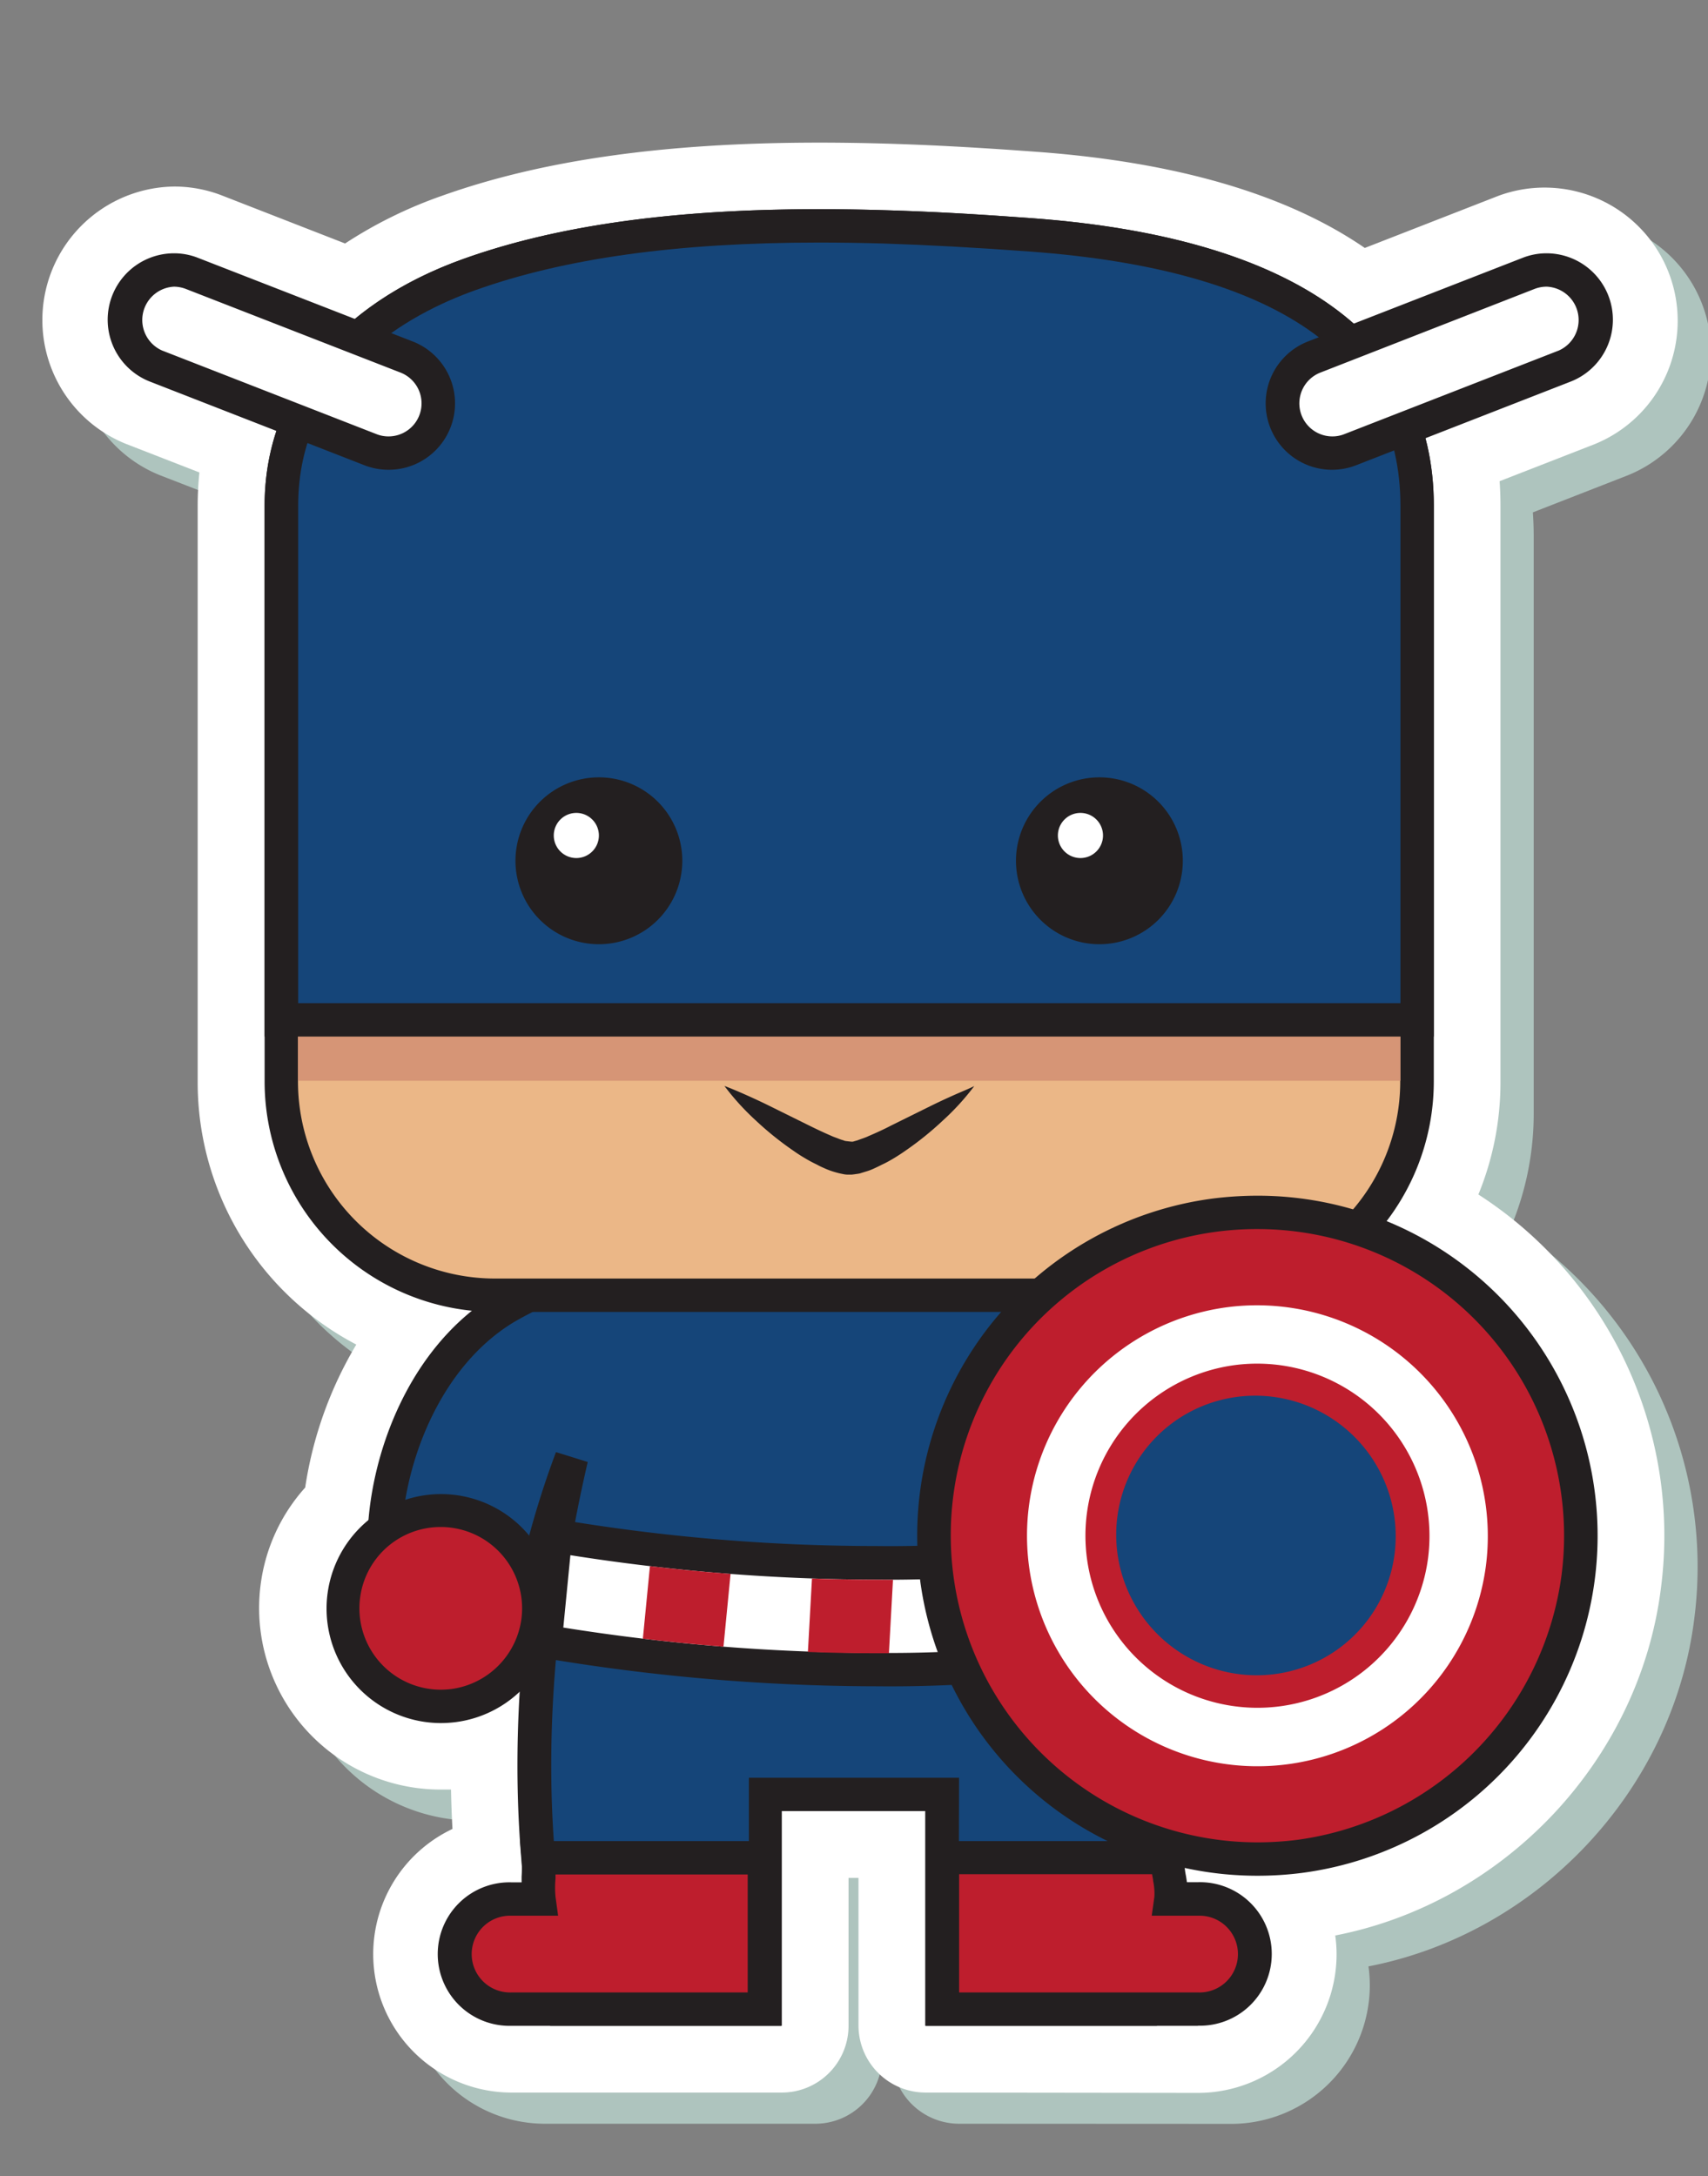 <?xml version="1.0" encoding="utf-8"?>
<svg id="master-artboard" viewBox="0 0 90.346 115.079" data-name="Layer 1" xmlns="http://www.w3.org/2000/svg" width="90.346px" height="115.079px"><rect x="0" y="0" width="90.346" height="115.079" fill="#808080" stroke="none"/><rect id="ee-background" x="0" y="0" width="90.346" height="115.079" style="fill: white; fill-opacity: 0; pointer-events: none;"/><title>superherox</title><g transform="matrix(0.353, 0, 0, 0.353, -367.483, -48.116)"><path class="cls-2" d="M1155.89,454.44a10.07,10.07,0,0,1-10.08-10V422.27h-1.49v22.17a10,10,0,0,1-10,10h-40.48a20.74,20.74,0,0,1-8.87-39.5q-.17-2.93-.22-5.9c-.51,0-1,0-1.53,0a27.17,27.17,0,0,1-27-30.65,26.83,26.83,0,0,1,6.68-14.58,58.89,58.89,0,0,1,7.66-21.42A44.34,44.34,0,0,1,1046.82,303V216.75a48.27,48.27,0,0,1,.26-5L1036,207.45a19.95,19.95,0,0,1,14.49-37.17l18.36,7.16a67.48,67.48,0,0,1,14.42-7.11c15.11-5.4,33.63-8,56.62-8,3.2,0,6.56.06,10,.16,6.87.2,14.14.6,22.88,1.25,20.85,1.55,37.25,6.38,48.88,14.38l20-7.81a19.95,19.95,0,0,1,14.49,37.17l-14.3,5.58c.09,1.22.13,2.47.13,3.72V303a44,44,0,0,1-3.31,16.87,60.86,60.86,0,0,1,27.36,59c-3.25,25.78-23.49,47.08-48.81,52a20.53,20.53,0,0,1,.2,2.84,20.78,20.78,0,0,1-20.75,20.75Z" transform="matrix(1, 0, 0, 1, 28.879, -5.684341886080802e-14)" style="fill: rgb(174, 196, 190);"/><path class="cls-3" d="M1150.87,449.77a10.06,10.06,0,0,1-10.08-10V417.61h-1.49v22.16a10,10,0,0,1-10,10h-40.48a20.74,20.74,0,0,1-8.87-39.49c-.11-2-.18-3.92-.22-5.9-.51,0-1,0-1.53,0a27.19,27.19,0,0,1-27-30.66,26.89,26.89,0,0,1,6.68-14.58,58.71,58.71,0,0,1,7.66-21.42,44.34,44.34,0,0,1-23.77-39.43V212.08a48.22,48.22,0,0,1,.26-5L1031,202.79a20,20,0,0,1,7.25-38.54,19.76,19.76,0,0,1,7.24,1.37l18.37,7.16a66.55,66.55,0,0,1,14.42-7.11c15.11-5.41,33.63-8,56.62-8,3.2,0,6.56.05,10,.15,6.87.2,14.14.6,22.88,1.25,20.85,1.56,37.25,6.39,48.88,14.38l20-7.8a19.95,19.95,0,0,1,14.49,37.17l-14.29,5.57c.09,1.23.13,2.47.13,3.72v86.25a44.28,44.28,0,0,1-3.31,16.88,60.79,60.79,0,0,1,27.35,59c-3.25,25.79-23.48,47.08-48.8,52a20.42,20.42,0,0,1,.2,2.84,20.77,20.77,0,0,1-20.75,20.74Z" transform="matrix(1, 0, 0, 1, 28.879, -5.684341886080802e-14)" style="fill: rgb(255, 255, 255);"/><path class="cls-12" d="M1210.46,367.19c-.15-12.38-6.12-27.56-17.83-34.78a49,49,0,0,0-19-6.54c-2.31-6.17-4-9.69-4-9.69H1110.4s-1.65,3.53-4,9.7a49.1,49.1,0,0,0-18.87,6.53c-11.71,7.22-17.68,22.4-17.82,34.78a36.58,36.58,0,0,1,21.81,8.48c1.56-5.55,3-12.85,6.17-20.88-5.32,22.83-8.73,53-1.19,82.48h30.27V405.11h26.49v32.16h30.28c7.6-29.77,4.07-60.17-1.33-83.06,3.28,8.25,4.8,15.77,6.4,21.46A36.6,36.6,0,0,1,1210.46,367.19Z" transform="matrix(1, 0, 0, 1, 28.879, -5.684341886080802e-14)" style="fill: rgb(21, 69, 121);"/><path class="cls-5" d="M1185.51,439.77h-34.72V407.61H1129.3v32.16h-34.71l-.48-1.88c-5.27-20.62-5.18-41.51-3.09-59.39l-1.09-.93a34.46,34.46,0,0,0-20.19-7.88h-2.53l0-2.53c.15-12.61,6.08-28.91,19-36.87a50.72,50.72,0,0,1,18.36-6.65c2.05-5.35,3.47-8.39,3.53-8.53l.67-1.43h62.47l.67,1.43c.07.14,1.48,3.17,3.53,8.51a50.87,50.87,0,0,1,18.47,6.67c12.92,8,18.86,24.26,19,36.87l0,2.54h-2.54a34.46,34.46,0,0,0-20.19,7.88l-1.18,1c2.09,17.89,2.16,38.74-3.09,59.31Zm-29.72-5h25.82c7.08-29.63,3-59.76-1.81-80l4.76-1.5a136.11,136.11,0,0,1,5.25,17c.1.37.19.73.28,1.09a40.14,40.14,0,0,1,17.76-6.54c-.79-10.58-6.07-23.88-16.53-30.33a46.65,46.65,0,0,0-18-6.2l-1.47-.21-.52-1.39c-1.4-3.74-2.56-6.51-3.24-8.06h-56c-.67,1.55-1.84,4.33-3.25,8.08l-.51,1.38-1.47.22a46.82,46.82,0,0,0-17.92,6.18c-10.45,6.45-15.73,19.75-16.53,30.33a40.06,40.06,0,0,1,17.76,6.54c.1-.37.19-.75.29-1.13a136.67,136.67,0,0,1,5-16.4l4.76,1.48c-4.68,20.08-8.7,50-1.67,79.41h25.82V402.61h31.49Z" transform="matrix(1, 0, 0, 1, 28.879, -5.684341886080802e-14)" style="fill: rgb(35, 31, 32);"/><path d="M 1092.84 377.23 A 14.64 14.72 0 0 1 1078.2 391.95 A 14.64 14.72 0 0 1 1063.56 377.23 A 14.64 14.72 0 0 1 1078.2 362.51 A 14.64 14.72 0 0 1 1092.84 377.23 Z" class="cls-9" transform="matrix(0.707, -0.707, 0.707, 0.707, 77.669, 872.34)" style="fill: rgb(190, 30, 45);"/><path class="cls-5" d="M1078.2,394.42h0a17.15,17.15,0,1,1,2.22-.14A18.51,18.51,0,0,1,1078.2,394.42Zm0-29.37a12.15,12.15,0,0,0-12.09,10.59,12.19,12.19,0,0,0,12.09,13.78h0a14.29,14.29,0,0,0,1.59-.1,12.24,12.24,0,0,0,10.49-10.49,12.19,12.19,0,0,0-12.08-13.78Z" transform="matrix(1, 0, 0, 1, 28.879, -5.684341886080802e-14)" style="fill: rgb(35, 31, 32);"/><path class="cls-7" d="M1166.81,171.51c-7.08-.53-14.61-1-22.32-1.23-21.09-.62-43.54.55-62,7.16-15.68,5.6-28.17,17-28.17,34.64v86.25a32,32,0,0,0,32,32h106.17a32,32,0,0,0,32-32V212.08C1224.47,181.21,1191.77,173.37,1166.81,171.51Z" transform="matrix(1, 0, 0, 1, 28.879, -5.684341886080802e-14)" style="fill: rgb(235, 183, 135);"/><path class="cls-5" d="M1192.47,332.83H1086.3a34.54,34.54,0,0,1-34.5-34.5V212.08c0-16.73,10.87-30.22,29.82-37,14-5,31.44-7.44,53.26-7.44,3.1,0,6.36.05,9.68.15,6.73.19,13.86.58,22.44,1.22,39.23,2.93,60,17.82,60,43.07v86.25A34.54,34.54,0,0,1,1192.47,332.83Zm-57.59-160.19c-21.24,0-38.11,2.34-51.57,7.15-9.9,3.54-26.51,12.44-26.51,32.29v86.25a29.53,29.53,0,0,0,29.5,29.5h106.17a29.53,29.53,0,0,0,29.5-29.5V212.08c0-22.53-18.62-35.34-55.34-38.08-8.51-.63-15.56-1-22.21-1.22C1141.14,172.69,1137.93,172.64,1134.88,172.64Z" transform="matrix(1, 0, 0, 1, 28.879, -5.684341886080802e-14)" style="fill: rgb(35, 31, 32);"/><path class="cls-8" d="M1167,175.63c-8.58-.64-15.71-1-22.44-1.23-3.32-.1-6.58-.15-9.68-.15-21.82,0-39.24,2.44-53.26,7.45a54.54,54.54,0,0,0-15.63,8.47,29.7,29.7,0,0,0-9.19,21.91V298.2H1222V212.08q0-13.26-8.59-22C1203.31,182.07,1187.74,177.18,1167,175.63Z" transform="matrix(1, 0, 0, 1, 28.879, -5.684341886080802e-14)" style="fill: rgb(214, 149, 118);"/><path class="cls-12" d="M1166.81,171.51c-7.08-.53-14.61-1-22.32-1.23-21.09-.62-43.54.55-62,7.16-15.68,5.6-28.17,17-28.17,34.64v77h170.17v-77C1224.47,181.21,1191.77,173.37,1166.81,171.51Z" transform="matrix(1, 0, 0, 1, 28.879, -5.684341886080802e-14)" style="fill: rgb(21, 69, 121);"/><path class="cls-5" d="M1227,291.58H1051.8v-79.5c0-16.73,10.87-30.22,29.82-37,14-5,31.44-7.44,53.26-7.44,3.1,0,6.36.05,9.68.15,6.73.19,13.86.58,22.44,1.22,39.23,2.93,60,17.82,60,43.07Zm-170.17-5H1222v-74.5c0-22.53-18.62-35.34-55.34-38.08-8.51-.63-15.56-1-22.21-1.22-3.28-.09-6.49-.14-9.54-.14-21.24,0-38.11,2.34-51.57,7.15-9.9,3.54-26.51,12.44-26.51,32.29Z" transform="matrix(1, 0, 0, 1, 28.879, -5.684341886080802e-14)" style="fill: rgb(35, 31, 32);"/><path d="M 1114.39 265.25 A 12.5 12.5 0 0 1 1101.89 277.75 A 12.5 12.5 0 0 1 1089.39 265.25 A 12.5 12.5 0 0 1 1101.89 252.75 A 12.5 12.5 0 0 1 1114.39 265.25 Z" class="cls-5" style="fill: rgb(35, 31, 32);" transform="matrix(1, 0, 0, 1, 28.879, -5.684341886080802e-14)"/><path d="M 1189.39 265.25 A 12.5 12.5 0 0 1 1176.89 277.75 A 12.5 12.5 0 0 1 1164.39 265.25 A 12.5 12.5 0 0 1 1176.89 252.75 A 12.5 12.5 0 0 1 1189.39 265.25 Z" class="cls-5" style="fill: rgb(35, 31, 32);" transform="matrix(1, 0, 0, 1, 28.879, -5.684341886080802e-14)"/><path d="M 1101.89 261.46 A 3.38 3.38 0 0 1 1098.51 264.84 A 3.38 3.38 0 0 1 1095.13 261.46 A 3.38 3.38 0 0 1 1098.51 258.08 A 3.38 3.38 0 0 1 1101.89 261.46 Z" class="cls-3" style="fill: rgb(255, 255, 255);" transform="matrix(1, 0, 0, 1, 28.879, -5.684341886080802e-14)"/><path d="M 1177.43 261.46 A 3.38 3.38 0 0 1 1174.05 264.84 A 3.38 3.38 0 0 1 1170.67 261.46 A 3.38 3.38 0 0 1 1174.05 258.08 A 3.38 3.38 0 0 1 1177.43 261.46 Z" class="cls-3" style="fill: rgb(255, 255, 255);" transform="matrix(1, 0, 0, 1, 28.879, -5.684341886080802e-14)"/><path class="cls-5" d="M1158.14,299a37.21,37.21,0,0,1-4.72,5.17,47.51,47.51,0,0,1-5.58,4.5c-.54.38-1.1.75-1.7,1.11s-1.21.71-1.86,1c-.32.17-.66.33-1,.49s-.68.31-1.08.44l-1.23.38c-.22.05-.51.08-.77.12l-.4.05-.2,0h-.17c-.13,0,.26,0-.3,0-.35,0-.65-.08-1-.15s-1-.25-1.46-.41a11.08,11.08,0,0,1-1.11-.45,9.63,9.63,0,0,1-1-.49,19.47,19.47,0,0,1-1.86-1c-.6-.35-1.16-.72-1.7-1.1a47.68,47.68,0,0,1-5.59-4.5,37.83,37.83,0,0,1-4.71-5.18s.67.24,1.8.72,2.71,1.18,4.55,2.07l6.19,3.06c1.11.55,2.26,1.1,3.38,1.58.29.14.57.24.84.34s.59.23.78.29a3.28,3.28,0,0,1,.5.17c.29.05.66.08,1,.12h-.05c.08,0,.13,0,.24,0l.73-.21c.52-.21,1.08-.36,1.64-.63,1.13-.48,2.27-1,3.38-1.58l6.19-3.06c1.85-.9,3.43-1.6,4.56-2.08S1158.14,299,1158.14,299Z" transform="matrix(1, 0, 0, 1, 28.879, -5.684341886080802e-14)" style="fill: rgb(35, 31, 32);"/><path class="cls-3" d="M1073.07,189.79l-32.14-12.53a7.45,7.45,0,0,0-9.64,4.24h0a7.45,7.45,0,0,0,4.23,9.64l32.14,12.53a7.45,7.45,0,1,0,5.41-13.88Z" transform="matrix(1, 0, 0, 1, 28.879, -5.684341886080802e-14)" style="fill: rgb(255, 255, 255);"/><path class="cls-5" d="M1070.37,206.68h0a9.93,9.93,0,0,1-3.61-.68l-32.14-12.53a9.95,9.95,0,0,1,3.61-19.22,9.73,9.73,0,0,1,3.61.69L1074,187.46a9.95,9.95,0,0,1-3.61,19.22Zm-32.14-27.43a5,5,0,0,0-1.8,9.56l32.14,12.53a4.84,4.84,0,0,0,1.8.34,4.95,4.95,0,0,0,1.8-9.56L1040,179.59A5.09,5.09,0,0,0,1038.23,179.25Z" transform="matrix(1, 0, 0, 1, 28.879, -5.684341886080802e-14)" style="fill: rgb(35, 31, 32);"/><path class="cls-3" d="M1209,189.79l32.14-12.53a7.46,7.46,0,0,1,9.65,4.24h0a7.44,7.44,0,0,1-4.24,9.64l-32.14,12.53a7.45,7.45,0,0,1-5.41-13.88Z" transform="matrix(1, 0, 0, 1, 28.879, -5.684341886080802e-14)" style="fill: rgb(255, 255, 255);"/><path class="cls-5" d="M1211.75,206.68a9.95,9.95,0,0,1-3.61-19.22l32.14-12.52a9.73,9.73,0,0,1,3.61-.69,9.95,9.95,0,0,1,3.61,19.22L1215.36,206A9.93,9.93,0,0,1,1211.75,206.68Zm32.14-27.43a5,5,0,0,0-1.8.34L1210,192.12a4.95,4.95,0,0,0,1.8,9.56,4.78,4.78,0,0,0,1.79-.34l32.15-12.53a5,5,0,0,0-1.8-9.56Z" transform="matrix(1, 0, 0, 1, 28.879, -5.684341886080802e-14)" style="fill: rgb(35, 31, 32);"/><path class="cls-9" d="M1092.87,420.78h-4a8.25,8.25,0,0,0-8.25,8.25h0a8.24,8.24,0,0,0,8.25,8.24h37.87V414.6h-33.8C1093.07,416.74,1092.6,418.81,1092.87,420.78Z" transform="matrix(1, 0, 0, 1, 28.879, -5.684341886080802e-14)" style="fill: rgb(190, 30, 45);"/><path class="cls-5" d="M1129.19,439.77h-40.37a10.75,10.75,0,1,1,0-21.49h1.49c0-.29,0-.57,0-.86a19.18,19.18,0,0,0,0-2.61l-.23-2.71h39Zm-40.37-16.49a5.75,5.75,0,1,0,0,11.49h35.37V417.1h-28.8c0,.21,0,.42,0,.62a14.5,14.5,0,0,0,0,2.72l.39,2.84Z" transform="matrix(1, 0, 0, 1, 28.879, -5.684341886080802e-14)" style="fill: rgb(35, 31, 32);"/><path class="cls-9" d="M1191.66,420.78h-4.05c.27-2-.63-4-.45-6.18h-33.8v22.67h38.3a8.25,8.25,0,0,0,8.25-8.24h0A8.25,8.25,0,0,0,1191.66,420.78Z" transform="matrix(1, 0, 0, 1, 28.879, -5.684341886080802e-14)" style="fill: rgb(190, 30, 45);"/><path class="cls-5" d="M1191.66,439.77h-40.79V412.1h39l-.23,2.71a10.27,10.27,0,0,0,.21,2.45c.06.33.11.67.16,1h1.63a10.75,10.75,0,1,1,0,21.49Zm-35.79-5h35.79a5.75,5.75,0,1,0,0-11.49h-6.93l.4-2.84a9.08,9.08,0,0,0-.19-2.38c0-.31-.11-.63-.15-1h-28.92Z" transform="matrix(1, 0, 0, 1, 28.879, -5.684341886080802e-14)" style="fill: rgb(35, 31, 32);"/><path class="cls-3" d="M1186.35,382.18c-42.48,9.53-92.51,0-92.51,0l1.55-15.83s48.36,9.21,89.42,0Z" transform="matrix(1, 0, 0, 1, 28.879, -5.684341886080802e-14)" style="fill: rgb(255, 255, 255);"/><path class="cls-5" d="M1143.49,388.91a302.24,302.24,0,0,1-50.11-4.27l-2.25-.43,2-20.83,2.69.52a286.81,286.81,0,0,0,47.52,4,188.25,188.25,0,0,0,40.88-4l2.76-.62,2,20.85-2.15.48A200.15,200.15,0,0,1,1143.49,388.91Zm-46.93-8.8a302.85,302.85,0,0,0,46.93,3.8,199.1,199.1,0,0,0,40.16-3.7l-1.06-10.83a197.87,197.87,0,0,1-39.21,3.56,298.67,298.67,0,0,1-45.76-3.67Z" transform="matrix(1, 0, 0, 1, 28.879, -5.684341886080802e-14)" style="fill: rgb(35, 31, 32);"/><path class="cls-9" d="M1109.54,370.92l-1.06,10.86c3.53.42,7.6.84,12.08,1.2l1.06-10.9C1117.16,371.74,1113.09,371.33,1109.54,370.92Z" transform="matrix(1, 0, 0, 1, 28.879, -5.684341886080802e-14)" style="fill: rgb(190, 30, 45);"/><path class="cls-9" d="M1170.42,371.35q-5.85.73-12.08,1.13l1.06,10.92q6.25-.42,12.08-1.18Z" transform="matrix(1, 0, 0, 1, 28.879, -5.684341886080802e-14)" style="fill: rgb(190, 30, 45);"/><path class="cls-9" d="M1143.38,372.94c-3.27,0-6.47-.06-9.56-.17l-.61,11c3.32.12,6.76.19,10.28.19l1.86,0,.61-11Z" transform="matrix(1, 0, 0, 1, 28.879, -5.684341886080802e-14)" style="fill: rgb(190, 30, 45);"/><path d="M 1248.87 366.35 A 48.29 48.54 0 0 1 1200.58 414.89 A 48.29 48.54 0 0 1 1152.29 366.35 A 48.29 48.54 0 0 1 1200.58 317.81 A 48.29 48.54 0 0 1 1248.87 366.35 Z" class="cls-9" transform="matrix(0.707, -0.707, 0.707, 0.707, 121.469, 956.24)" style="fill: rgb(190, 30, 45);"/><path class="cls-5" d="M1200.58,417.29h0A50.94,50.94,0,0,1,1194,315.83a54.3,54.3,0,0,1,6.61-.41,50.94,50.94,0,0,1,6.6,101.45A52.22,52.22,0,0,1,1200.58,417.29Zm0-96.87A45.84,45.84,0,0,0,1155,360.37a46,46,0,0,0,45.56,51.92h0a48.14,48.14,0,0,0,6-.38,46.2,46.2,0,0,0,39.57-39.57,45.94,45.94,0,0,0-45.55-51.92Z" transform="matrix(1, 0, 0, 1, 28.879, -5.684341886080802e-14)" style="fill: rgb(35, 31, 32);"/><path class="cls-3" d="M1196.09,332.12a34.53,34.53,0,1,0,38.72,38.72A34.59,34.59,0,0,0,1196.09,332.12Zm30.05,37.58a25.78,25.78,0,1,1-28.92-28.91A25.83,25.83,0,0,1,1226.14,369.7Z" transform="matrix(1, 0, 0, 1, 28.879, -5.684341886080802e-14)" style="fill: rgb(255, 255, 255);"/><path d="M 1221.47 366.35 A 20.89 21 0 0 1 1200.58 387.35 A 20.89 21 0 0 1 1179.69 366.35 A 20.89 21 0 0 1 1200.58 345.35 A 20.89 21 0 0 1 1221.47 366.35 Z" class="cls-12" transform="matrix(0.707, -0.707, 0.707, 0.707, 121.409, 956.12)" style="fill: rgb(21, 69, 121);"/></g></svg>